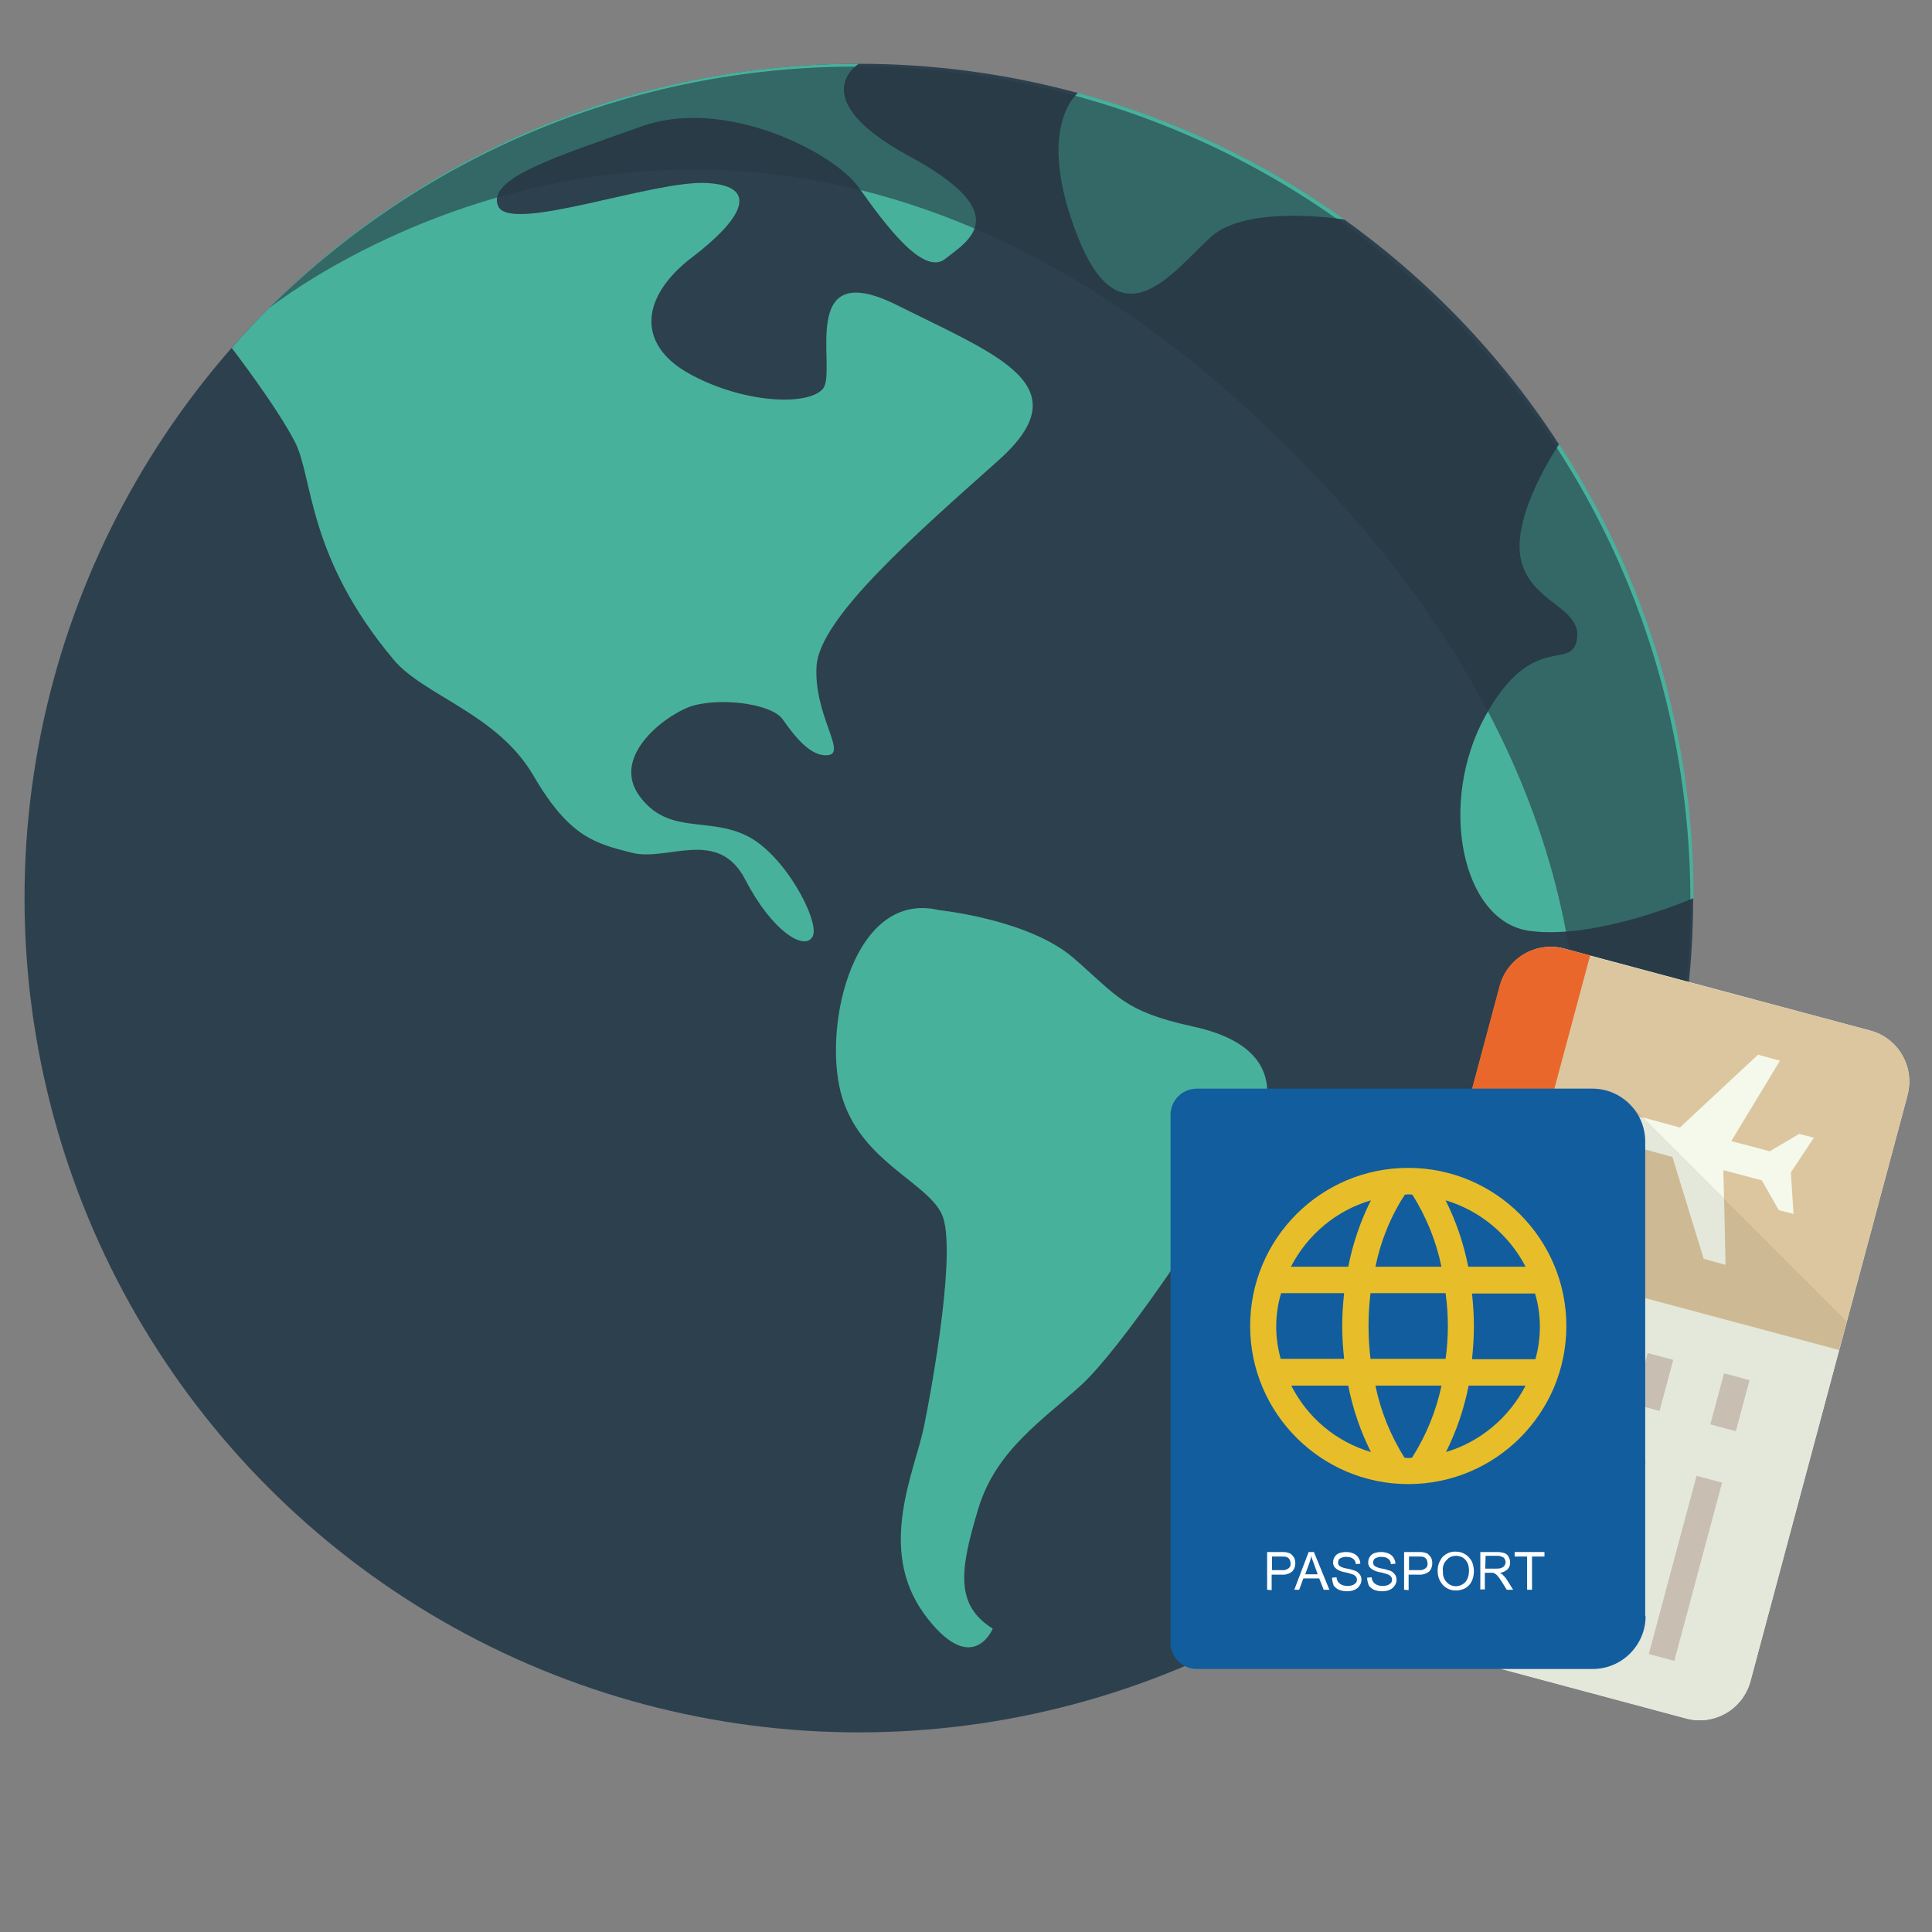 <?xml version="1.0" encoding="utf-8"?>
<!-- Generator: Adobe Illustrator 21.1.0, SVG Export Plug-In . SVG Version: 6.00 Build 0)  -->
<svg version="1.1" id="Layer_1" xmlns="http://www.w3.org/2000/svg" xmlns:xlink="http://www.w3.org/1999/xlink" x="0px" y="0px"
	 viewBox="0 0 512 512" style="enable-background:new 0 0 512 512;" xml:space="preserve">
<rect x="0" y="0" width="512" height="512" fill="#808080" stroke="none"/>
<style type="text/css">
	.st0{fill:#2D404E;}
	.st1{fill:#48B19B;}
	.st2{opacity:0.6;fill:#253744;enable-background:new    ;}
	.st3{fill:#F5F9EC;}
	.st4{fill:#E4E8DB;}
	.st5{fill:#DCC69F;}
	.st6{fill:#C8BEB2;}
	.st7{fill:#CDB994;}
	.st8{fill:#EA672C;}
	.st9{fill:#125D9D;}
	.st10{fill:#E7BE29;}
	.st11{fill:#FFFFFF;}
</style>
<title>world-01</title>
<g id="Layer_1_1_">
	<g>
		<g>
			<circle class="st0" cx="227.6" cy="238" r="221.1"/>
			<path class="st1" d="M448.8,238c0.1-42.7-12.3-84.5-35.6-120.3c0,0-12.6,18.4-10.2,30.3c2.4,11.8,16.3,12.8,14.9,21.4
				c-1.4,8.7-11.7-2.5-24.3,20.4s-6.3,54.5,11.8,56.9C423.5,249.1,448.8,238,448.8,238z"/>
			<path class="st1" d="M285.7,24.6c25.4,6.9,49.3,18.3,70.7,33.6c0,0-25.6-4.2-35.4,4.5c-9.7,8.7-23.9,29.2-35.4,0
				S285.7,24.6,285.7,24.6z"/>
			<path class="st1" d="M61.4,92.2c41.9-47.9,102.6-75.4,166.2-75.3c0,0-15,9.1,13.4,24.5s15.4,22.5,9.5,27.2
				c-5.9,4.7-16.2-9.5-22.9-18.9s-35.5-24.1-57.6-16.2S128.9,47.2,132,54.6c3.1,7.4,41.1-6.9,55.3-6.1c14.2,0.8,9.5,9.5-3.9,19.7
				s-15,22.9-0.8,30.8c14.2,7.9,31.6,8.7,35.5,4c3.9-4.8-7.1-35.5,19.7-22.1c26.8,13.4,49,21.3,26.8,41.1s-47.4,41.8-48.2,54.5
				s7.9,22.9,3.2,23.6s-9.1-5.1-12.2-9.5c-3.2-4.4-17.8-5.9-24.9-3.2c-7.1,2.8-20.5,13.4-13,23.6s17.8,5.5,28,10.3
				c10.3,4.7,19.8,22.8,17.9,26.8c-2,4.1-10.7-1.1-17.9-15c-7.2-13.9-20.6-4.7-30-7.1c-9.4-2.4-16.5-3.9-26.1-20.4
				s-29.1-21.2-37.1-30.8c-23-27.4-21.3-48.2-26.1-57.6S61.4,92.2,61.4,92.2z"/>
			<path class="st1" d="M248.9,241.2c0,0,23.6,2.4,35.5,12.6c11.9,10.3,13.4,14.2,31.6,18.2c18.2,3.9,26.1,14.2,14.2,34
				c-11.8,19.7-33.2,51.3-43.4,60.8c-10.3,9.5-22.9,17.4-27.6,33.2c-4.7,15.7-6.3,25.3,3.9,31.6c0,0-5.5,13.4-18.2-3.9
				c-12.6-17.4-2.4-37.9,0-49.8c2.4-11.9,8.7-47.4,4.7-56.1c-4-8.7-22.1-14.2-26.8-32.3C218.1,271.2,226.4,235.8,248.9,241.2z"/>
			<path class="st2" d="M71.3,81.7C158-4.3,298-3.6,384,83.2c85.3,86.2,85.3,225,0,311.1c0,0,100.3-132.7-41.7-274.7
				S71.3,81.7,71.3,81.7z"/>
		</g>
		<path class="st3" d="M495.6,273.1c7.5,2,11.9,9.7,9.9,17.1c0,0,0,0,0,0.1l-41.6,155.2c-2,7.5-9.7,11.9-17.1,9.9l-81-21.7
			c-7.5-2-11.9-9.7-9.9-17.1l41.6-155.3c2-7.5,9.7-11.9,17.1-9.9L495.6,273.1z"/>
		<path class="st4" d="M432.9,293.7h-44.1l-32.9,122.9c-2,7.5,2.4,15.1,9.9,17.1l81,21.7c7.5,2,15.1-2.4,17.1-9.9l25.5-95.3
			L432.9,293.7z"/>
		<path class="st5" d="M495.6,273.1c7.5,2,11.9,9.7,9.9,17.1c0,0,0,0,0,0.1l-18.1,67.5l-108-28.9l18.1-67.5c2-7.5,9.7-11.9,17.1-9.9
			L495.6,273.1z"/>
		<g>
			
				<rect x="381.6" y="401.2" transform="matrix(0.259 -0.966 0.966 0.259 -89.898 692.175)" class="st6" width="48.9" height="7"/>
			
				<rect x="410.8" y="357.3" transform="matrix(0.259 -0.966 0.966 0.259 -38.801 671.007)" class="st6" width="14" height="7"/>
			
				<rect x="431.1" y="362.7" transform="matrix(0.259 -0.966 0.966 0.259 -28.988 694.597)" class="st6" width="14" height="7"/>
			
				<rect x="451.4" y="368.1" transform="matrix(0.259 -0.966 0.966 0.259 -19.243 718.182)" class="st6" width="14" height="7"/>
			
				<rect x="401.9" y="406.6" transform="matrix(0.259 -0.966 0.966 0.259 -80.139 715.753)" class="st6" width="48.9" height="7"/>
			
				<rect x="422.1" y="412" transform="matrix(0.259 -0.966 0.966 0.259 -70.369 739.376)" class="st6" width="48.9" height="7"/>
		</g>
		<path class="st3" d="M471.7,281.1l-5.8-1.6l-20.7,19.3l-12.5-3.4c-3.9-1-8.2-0.1-8.7,1.8s2.8,4.9,6.7,5.9l12.5,3.4l8.3,27l5.8,1.6
			l-0.6-25l10.2,2.7l4.5,7.9l3.9,1l-0.7-11l6.1-9.2l-3.9-1l-7.8,4.6l-10.2-2.7L471.7,281.1z"/>
		<polygon class="st7" points="379.4,328.8 487.4,357.7 489.4,350.2 432.9,293.7 388.8,293.7 		"/>
		<path class="st4" d="M432.7,295.5c-3.9-1-8.2-0.1-8.7,1.8c-0.5,1.9,2.8,4.9,6.7,5.9l12.5,3.4l8.3,27l5.8,1.6l-0.4-17.5l-21.4-21.4
			L432.7,295.5z"/>
		<path class="st8" d="M421.4,253.2l-48.9,182.3l-6.8-1.8c-7.5-2-11.9-9.7-9.9-17.1l41.6-155.3c2-7.5,9.7-11.9,17.1-9.9L421.4,253.2
			z"/>
		<path class="st9" d="M436.1,428.3c0,7.7-6.3,14-14,14H317.2c-3.9,0-7-3.1-7-7V295.5c0-3.9,3.1-7,7-7h104.8c7.7,0,14,6.3,14,14
			V428.3z"/>
		<path class="st10" d="M373.2,309.5c-23.2,0-41.9,18.8-41.9,41.9s18.8,41.9,41.9,41.9c23.2,0,41.9-18.8,41.9-41.9l0,0
			C415.1,328.3,396.3,309.5,373.2,309.5z M404.3,335.7h-15.2c-1.2-6.1-3.2-12-6-17.6C392.2,320.8,399.9,327.2,404.3,335.7
			L404.3,335.7z M383.7,351.4c0,2.9-0.2,5.8-0.6,8.7h-19.9c-0.7-5.8-0.7-11.6,0-17.4h19.9C383.5,345.6,383.7,348.5,383.7,351.4
			L383.7,351.4z M364.5,335.7c1.4-6.8,4-13.3,7.8-19.1c0.3,0,0.7-0.1,1-0.1c0.3,0,0.7,0.1,1,0.1c3.7,5.9,6.3,12.3,7.7,19.1H364.5z
			 M363.3,318.1c-2.8,5.6-4.8,11.5-6,17.6h-15.2C346.5,327.2,354.1,320.8,363.3,318.1L363.3,318.1z M339.5,342.7h16.7
			c-0.3,2.9-0.5,5.8-0.5,8.7c0,2.9,0.2,5.8,0.5,8.7h-16.8C337.8,354.4,337.8,348.4,339.5,342.7L339.5,342.7z M342.2,367.2h15.1
			c1.2,6.1,3.2,12,6,17.6C354.1,382.1,346.5,375.7,342.2,367.2L342.2,367.2z M372.2,386.3c-3.7-5.9-6.3-12.3-7.7-19.1H382
			c-1.4,6.8-4.1,13.3-7.8,19.1c-0.3,0-0.7,0.1-1,0.1S372.5,386.3,372.2,386.3L372.2,386.3z M383.2,384.8c2.8-5.6,4.8-11.5,6-17.6
			h15.1C399.9,375.7,392.3,382.1,383.2,384.8L383.2,384.8z M406.9,360.2h-16.8c0.3-2.9,0.5-5.8,0.5-8.7c0-2.9-0.2-5.8-0.5-8.7h16.7
			C408.5,348.4,408.5,354.5,406.9,360.2L406.9,360.2z"/>
		<g>
			<path class="st11" d="M335.8,421.3v-10h3.7c0.5,0,1,0,1.5,0.1c0.4,0.1,0.9,0.2,1.2,0.5c0.3,0.3,0.6,0.6,0.8,1
				c0.5,1.2,0.3,2.6-0.5,3.5c-0.8,0.7-1.9,1-2.9,0.9h-2.6v4.1L335.8,421.3z M337.1,416.1h2.6c0.6,0.1,1.3-0.1,1.8-0.5
				c0.4-0.3,0.6-0.8,0.5-1.3c0-0.4-0.1-0.8-0.3-1.1c-0.2-0.3-0.5-0.5-0.8-0.6c-0.4-0.1-0.8-0.1-1.2-0.1h-2.6L337.1,416.1z"/>
			<path class="st11" d="M343,421.3l3.8-10h1.4l4.1,10h-1.5l-1.2-3h-4.2l-1.1,3H343z M345.9,417.2h3.3l-1-2.8
				c-0.3-0.8-0.6-1.5-0.7-2.1c-0.1,0.7-0.3,1.3-0.5,1.9L345.9,417.2z"/>
			<path class="st11" d="M353,418.1l1.2-0.1c0,0.4,0.2,0.9,0.4,1.2c0.3,0.4,0.6,0.6,1,0.8c0.5,0.2,1,0.3,1.5,0.3
				c0.5,0,0.9-0.1,1.3-0.2c0.3-0.1,0.6-0.3,0.9-0.6c0.2-0.2,0.3-0.5,0.3-0.9c0-0.3-0.1-0.6-0.3-0.8c-0.2-0.3-0.6-0.5-0.9-0.6
				c-0.6-0.2-1.2-0.4-1.8-0.5c-0.7-0.1-1.3-0.3-1.9-0.6c-0.4-0.2-0.8-0.5-1.1-0.9c-0.2-0.4-0.4-0.8-0.3-1.2c0-0.5,0.1-1,0.4-1.4
				c0.3-0.5,0.7-0.8,1.2-1c0.6-0.2,1.2-0.3,1.8-0.3c0.7,0,1.3,0.1,2,0.4c0.5,0.2,1,0.6,1.3,1.1c0.3,0.5,0.5,1,0.5,1.6l-1.2,0.1
				c0-0.6-0.3-1.1-0.7-1.4c-0.5-0.4-1.1-0.5-1.7-0.5c-0.6-0.1-1.2,0.1-1.8,0.4c-0.3,0.2-0.5,0.6-0.5,1.1c0,0.3,0.1,0.7,0.4,0.9
				c0.6,0.4,1.3,0.6,2,0.7c0.8,0.1,1.5,0.4,2.2,0.6c0.5,0.2,0.9,0.6,1.2,1c0.3,0.4,0.4,0.9,0.4,1.4c0,0.5-0.2,1.1-0.5,1.5
				c-0.3,0.5-0.8,0.9-1.3,1.1c-0.6,0.3-1.3,0.4-1.9,0.4c-0.8,0-1.6-0.1-2.3-0.4c-0.6-0.3-1.1-0.7-1.4-1.2
				C353.2,419.4,353,418.8,353,418.1z"/>
			<path class="st11" d="M362.3,418.1l1.2-0.1c0,0.4,0.2,0.9,0.4,1.2c0.3,0.4,0.6,0.6,1,0.8c0.5,0.2,1,0.3,1.5,0.3
				c0.5,0,0.9-0.1,1.3-0.2c0.3-0.1,0.6-0.3,0.9-0.6c0.2-0.2,0.3-0.5,0.3-0.9c0-0.3-0.1-0.6-0.3-0.8c-0.2-0.3-0.6-0.5-0.9-0.6
				c-0.6-0.2-1.2-0.4-1.8-0.5c-0.7-0.1-1.3-0.3-1.9-0.6c-0.4-0.2-0.8-0.5-1.1-0.9c-0.2-0.4-0.4-0.8-0.3-1.2c0-0.5,0.1-1,0.4-1.4
				c0.3-0.5,0.7-0.8,1.2-1c0.6-0.2,1.2-0.3,1.8-0.3c0.7,0,1.3,0.1,2,0.4c0.5,0.2,1,0.6,1.3,1.1c0.3,0.5,0.5,1,0.5,1.6l-1.2,0.1
				c0-0.6-0.3-1.1-0.7-1.4c-0.5-0.4-1.1-0.5-1.7-0.5c-0.6-0.1-1.2,0.1-1.8,0.4c-0.3,0.2-0.5,0.6-0.5,1.1c0,0.3,0.1,0.7,0.4,0.9
				c0.6,0.4,1.3,0.6,2,0.7c0.8,0.1,1.5,0.4,2.2,0.6c0.5,0.2,0.9,0.6,1.2,1c0.3,0.4,0.4,0.9,0.4,1.4c0,0.5-0.2,1.1-0.5,1.5
				c-0.3,0.5-0.8,0.9-1.3,1.1c-0.6,0.3-1.3,0.4-1.9,0.4c-0.8,0-1.6-0.1-2.3-0.4c-0.6-0.3-1.1-0.7-1.4-1.2
				C362.5,419.4,362.3,418.8,362.3,418.1z"/>
			<path class="st11" d="M372.1,421.3v-10h3.7c0.5,0,1,0,1.5,0.1c0.4,0.1,0.9,0.2,1.2,0.5c0.3,0.3,0.6,0.6,0.8,1
				c0.5,1.2,0.3,2.6-0.5,3.5c-0.8,0.7-1.9,1-2.9,0.9h-2.6v4.1L372.1,421.3z M373.4,416.1h2.6c0.6,0.1,1.3-0.1,1.8-0.5
				c0.4-0.3,0.6-0.8,0.5-1.3c0-0.4-0.1-0.8-0.3-1.1c-0.2-0.3-0.5-0.5-0.8-0.6c-0.4-0.1-0.8-0.1-1.2-0.1h-2.6L373.4,416.1
				L373.4,416.1z"/>
			<path class="st11" d="M381,416.5c-0.1-1.4,0.4-2.8,1.3-3.9c0.9-0.9,2.2-1.5,3.5-1.4c0.9,0,1.7,0.2,2.5,0.7
				c0.7,0.4,1.3,1.1,1.7,1.8c0.4,0.8,0.6,1.8,0.6,2.7c0,0.9-0.2,1.9-0.6,2.7c-0.4,0.8-1,1.4-1.7,1.8c-0.8,0.4-1.6,0.6-2.5,0.6
				c-0.9,0-1.7-0.2-2.5-0.7c-0.7-0.4-1.3-1.1-1.7-1.9C381.2,418.2,381,417.3,381,416.5z M382.4,416.5c-0.1,1,0.3,2.1,1,2.8
				c1.3,1.4,3.4,1.4,4.8,0.1c0,0,0.1-0.1,0.1-0.1c0.7-0.8,1-1.9,1-3c0-0.7-0.1-1.5-0.4-2.1c-0.3-0.6-0.7-1.1-1.2-1.4
				c-0.5-0.3-1.2-0.5-1.8-0.5c-0.9,0-1.8,0.3-2.4,1C382.6,414.1,382.2,415.3,382.4,416.5L382.4,416.5z"/>
			<path class="st11" d="M392.3,421.3v-10h4.4c0.7,0,1.4,0.1,2,0.3c0.5,0.2,0.9,0.5,1.1,1c0.3,0.5,0.4,1,0.4,1.5
				c0,0.7-0.2,1.3-0.7,1.8c-0.6,0.5-1.3,0.9-2.1,0.9c0.3,0.1,0.6,0.3,0.8,0.5c0.4,0.4,0.8,0.8,1.1,1.3l1.7,2.7h-1.7l-1.3-2.1
				c-0.4-0.6-0.7-1.1-1-1.4c-0.2-0.3-0.4-0.5-0.7-0.7c-0.2-0.1-0.4-0.2-0.6-0.3c-0.2,0-0.5,0-0.7,0h-1.5v4.4h-1.3L392.3,421.3z
				 M393.6,415.7h2.9c0.5,0,1,0,1.4-0.2c0.3-0.1,0.6-0.3,0.8-0.6c0.2-0.3,0.3-0.6,0.3-0.9c0-0.4-0.2-0.9-0.5-1.2
				c-0.5-0.3-1-0.5-1.6-0.5h-3.2L393.6,415.7L393.6,415.7z"/>
			<path class="st11" d="M404.7,421.3v-8.8h-3.3v-1.2h7.9v1.2H406v8.8H404.7z"/>
		</g>
	</g>
</g>
</svg>
